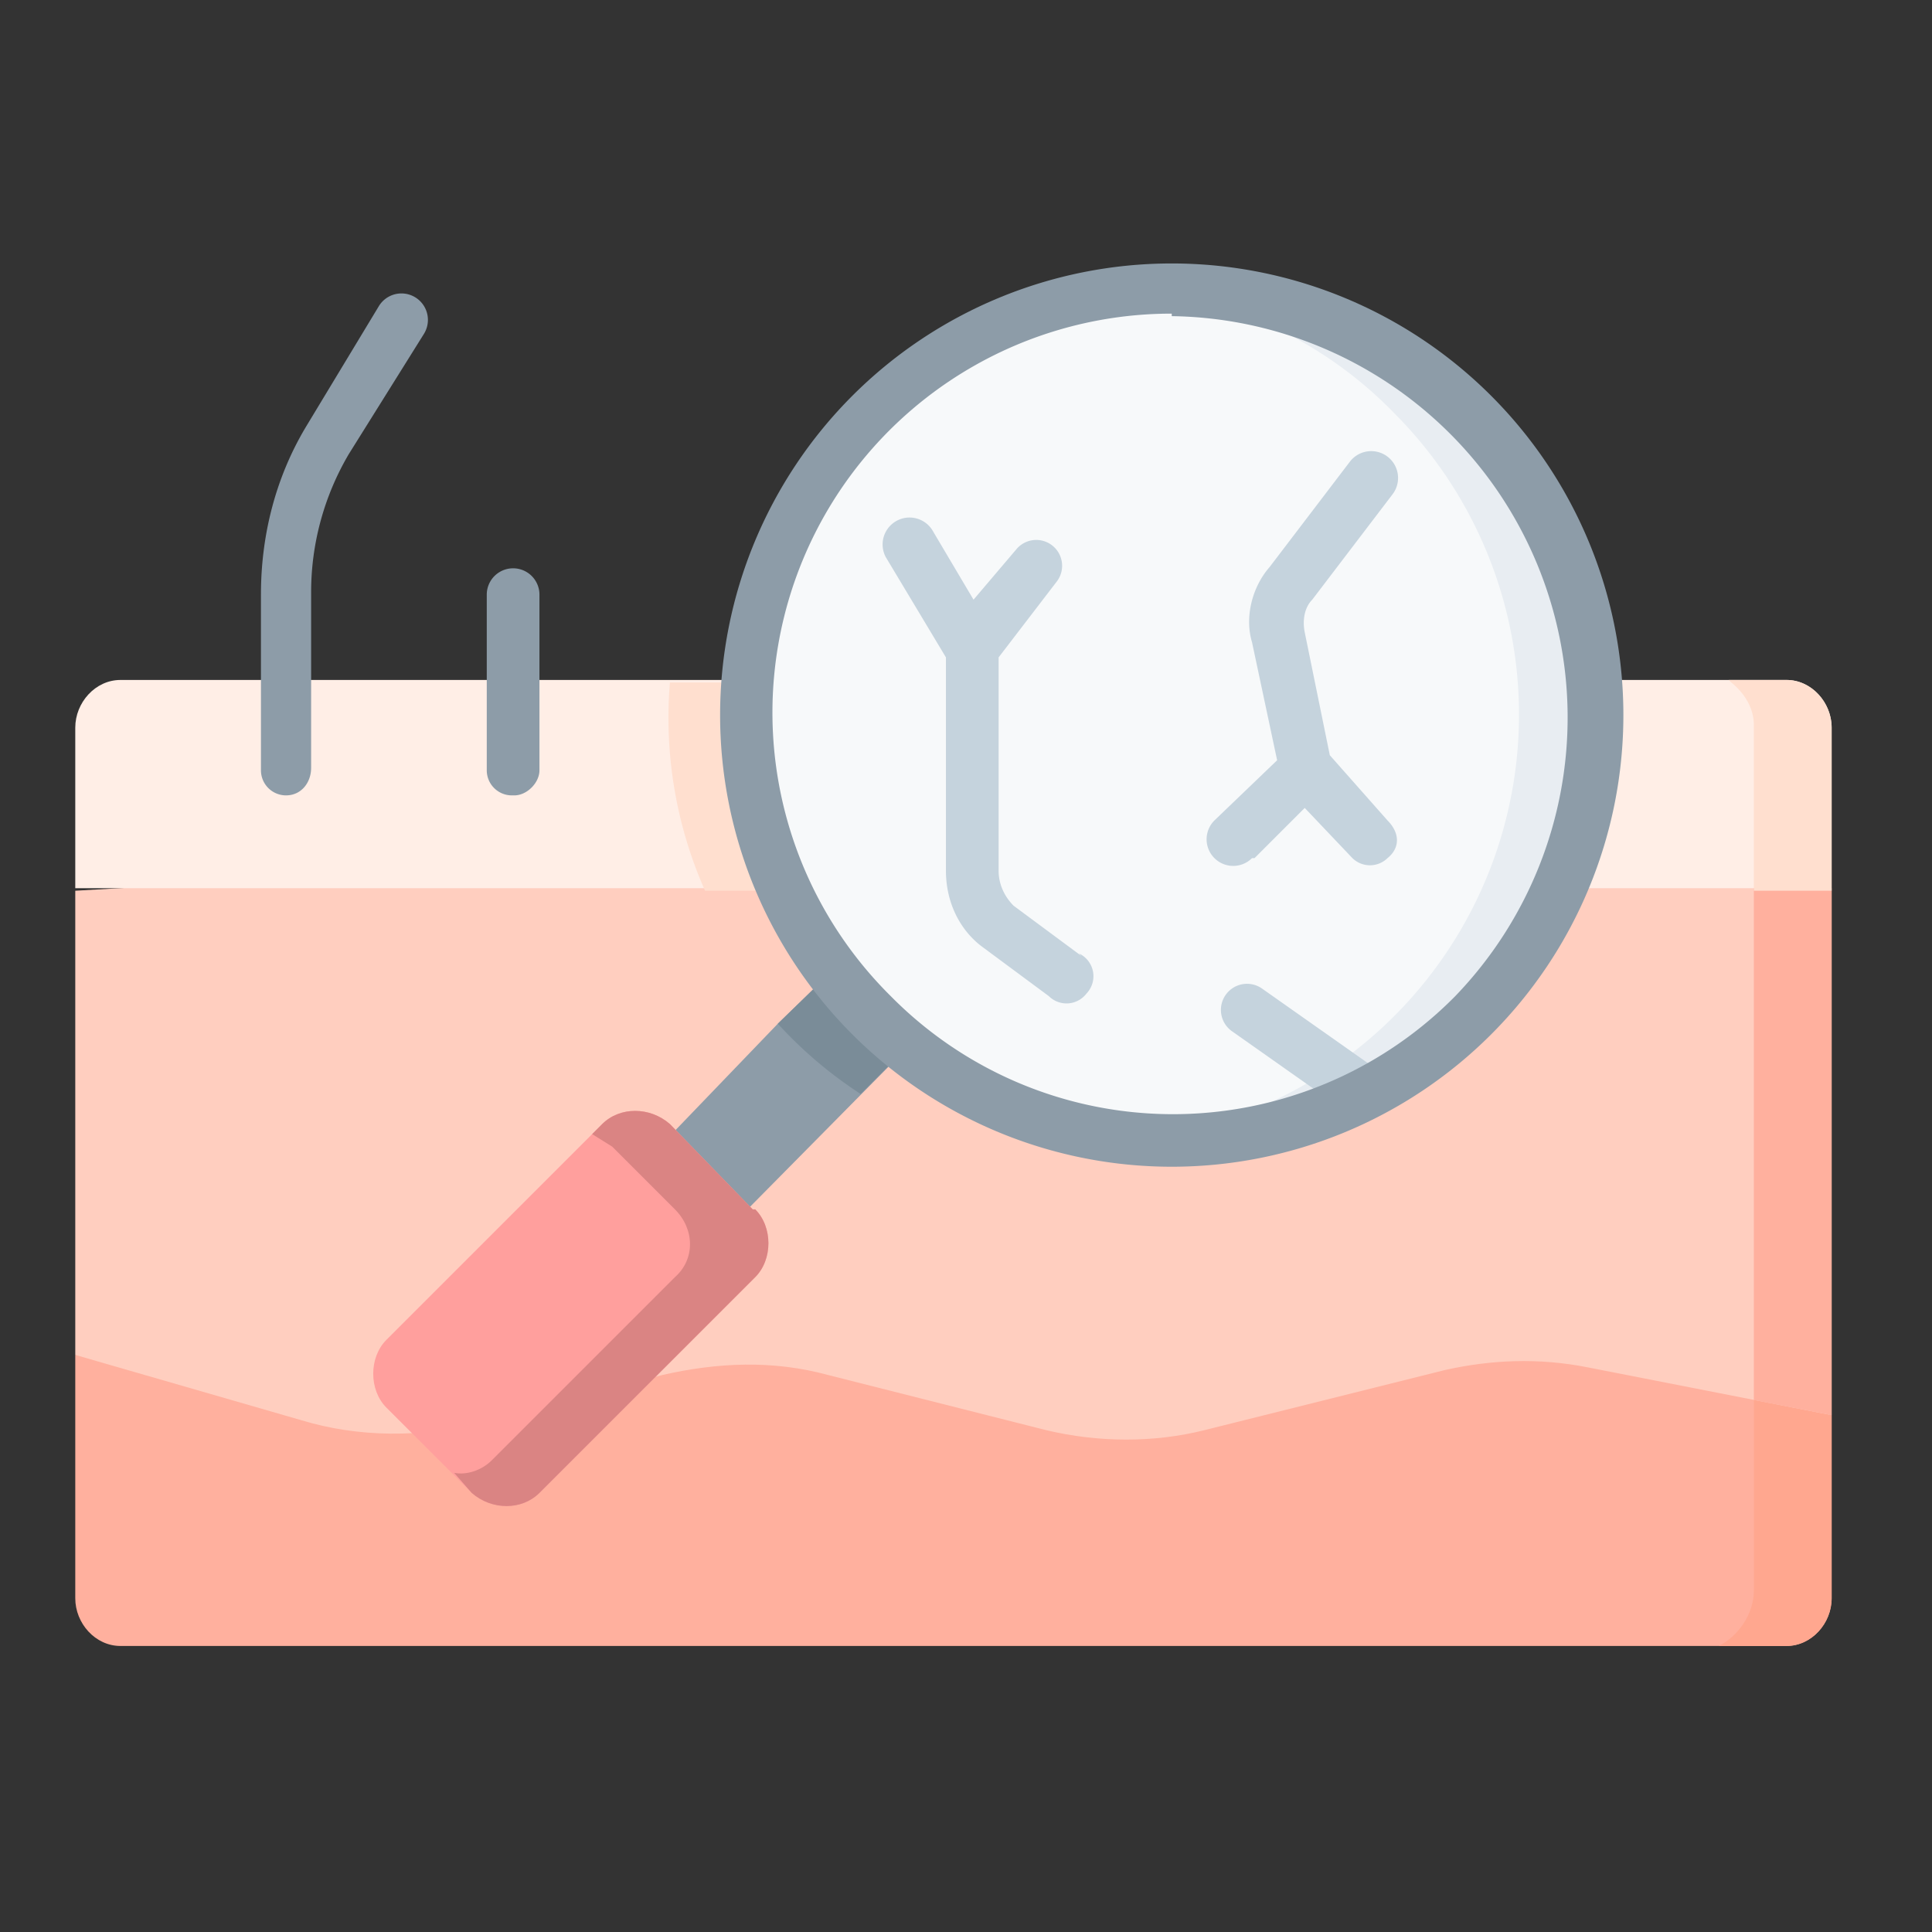 <svg width="77" height="77" viewBox="0 0 77 77" fill="none" xmlns="http://www.w3.org/2000/svg"><rect x="0" y="0" width="77" height="77" fill="#333333" stroke="none"/><g clip-path="url(#clip0)"><path d="M73 56.4v7.3c0 1-.8 1.9-1.8 1.9H4.8c-1 0-1.8-.9-1.8-1.9V54l39-5.2 27.9 6.8 3.1.8z" fill="#FFB09E"/><path d="M73 56.4v7.3c0 1-.8 1.9-1.8 1.9h-2.7c.8-.4 1.4-1.3 1.4-2.2v-7.8l3.1.8z" fill="#FFA78F"/><path d="M73 35.5v20.9l-9.7-1.9c-2-.4-3.9-.3-5.7.1L48 57c-2 .5-4.2.5-6.3 0L33 54.8c-2.2-.6-4.4-.5-6.6 0l-7.2 1.9c-2.4.6-4.9.6-7.2-.1L3 54V35.5l37-2.1 33 2z" fill="#FFCEBF"/><path d="M69.9 35.3v20.5l3.1.6v-21l-3.1-.1z" fill="#FFB09E"/><path d="M73 35.5V29c0-1-.8-1.9-1.8-1.9H4.8c-1 0-1.8.9-1.8 1.9v6.4h70z" fill="#FFEEE6"/><path d="M69 27.2c.5.4.9 1 .9 1.7v6.6H73V29c0-1-.8-1.9-1.8-1.9h-2.3zM59.1 35.5h-31a17 17 0 01-1.4-8.3h33.9a17 17 0 01-1.5 8.3z" fill="#FFDFCF"/><path d="M37.5 40.4L29 49l-3-3 5-5.2 3.5-3.4 3 3z" fill="#8D9CA8"/><path d="M37.5 40.4l-3.2 3.2a17 17 0 01-3.3-2.8l3.5-3.4 3 3z" fill="#7A8C98"/><path d="M30 48.2l-3.3-3.4c-.8-.7-2-.7-2.7 0l-8.6 8.6c-.7.7-.7 2 0 2.7l3.4 3.4c.8.7 2 .7 2.7 0l8.6-8.6c.7-.7.7-2 0-2.7z" fill="#FF9F9D"/><path d="M30 48.2l-3.3-3.4c-.8-.7-2-.7-2.7 0l-.4.4.8.5 2.5 2.5c.8.8.8 2 0 2.7l-7.3 7.3c-.4.4-1 .6-1.5.5l.7.8c.8.7 2 .7 2.7 0l8.6-8.6c.7-.7.7-2 0-2.7z" fill="#DA8483"/><path d="M46.7 45.5a17 17 0 100-34 17 17 0 000 34z" fill="#F7F9FA"/><path d="M58.8 16.5a17 17 0 00-13.6-5c3.8.4 7.5 2 10.4 5a17 17 0 01-10.4 28.9 17 17 0 0013.6-29z" fill="#E8EDF2"/><path d="M11.4 31.7a1 1 0 01-1-1v-7c0-2.4.6-4.7 1.8-6.7l2.9-4.8a1 1 0 111.8 1.1l-3 4.8c-1 1.7-1.5 3.6-1.5 5.5v7c0 .6-.4 1.1-1 1.1zM20.4 31.7a1 1 0 01-1-1v-7a1 1 0 012.1 0v7c0 .5-.5 1-1 1z" fill="#8D9CA8"/><path d="M50 34.2l2-2 1.9 2a1 1 0 001.4 0c.5-.4.5-1 0-1.5L53 30.1l-1-4.9c-.1-.5 0-1 .3-1.3l3.2-4.2a1 1 0 00-1.7-1.3l-3.2 4.2c-.7.8-1 2-.7 3l1 4.7-2.5 2.4a1 1 0 101.5 1.5zM43.1 38.1l-2.7-2c-.4-.4-.6-.9-.6-1.4v-8.5l2.3-3a1 1 0 10-1.6-1.3l-1.7 2-1.6-2.7a1 1 0 00-1.9 1l2.4 4v8.5c0 1.2.5 2.3 1.4 3l2.7 2a1 1 0 001.5-.1A1 1 0 0043 38zM54.7 42.5l-4.4-3.1a1 1 0 00-1.2 1.7l4.4 3.1a1 1 0 001.4-.2 1 1 0 00-.2-1.5z" fill="#C5D3DD"/><path d="M46.7 46.5a18 18 0 110-36 18 18 0 010 36zm0-34a15.9 15.9 0 00-11.2 27.2 15.8 15.8 0 0022.5 0 16 16 0 00-11.3-27.1z" fill="#8D9CA8"/></g><defs><clipPath id="clip0"><path fill="#fff" transform="translate(3 3)" d="M0 0h70v70H0z"/></clipPath></defs></svg>